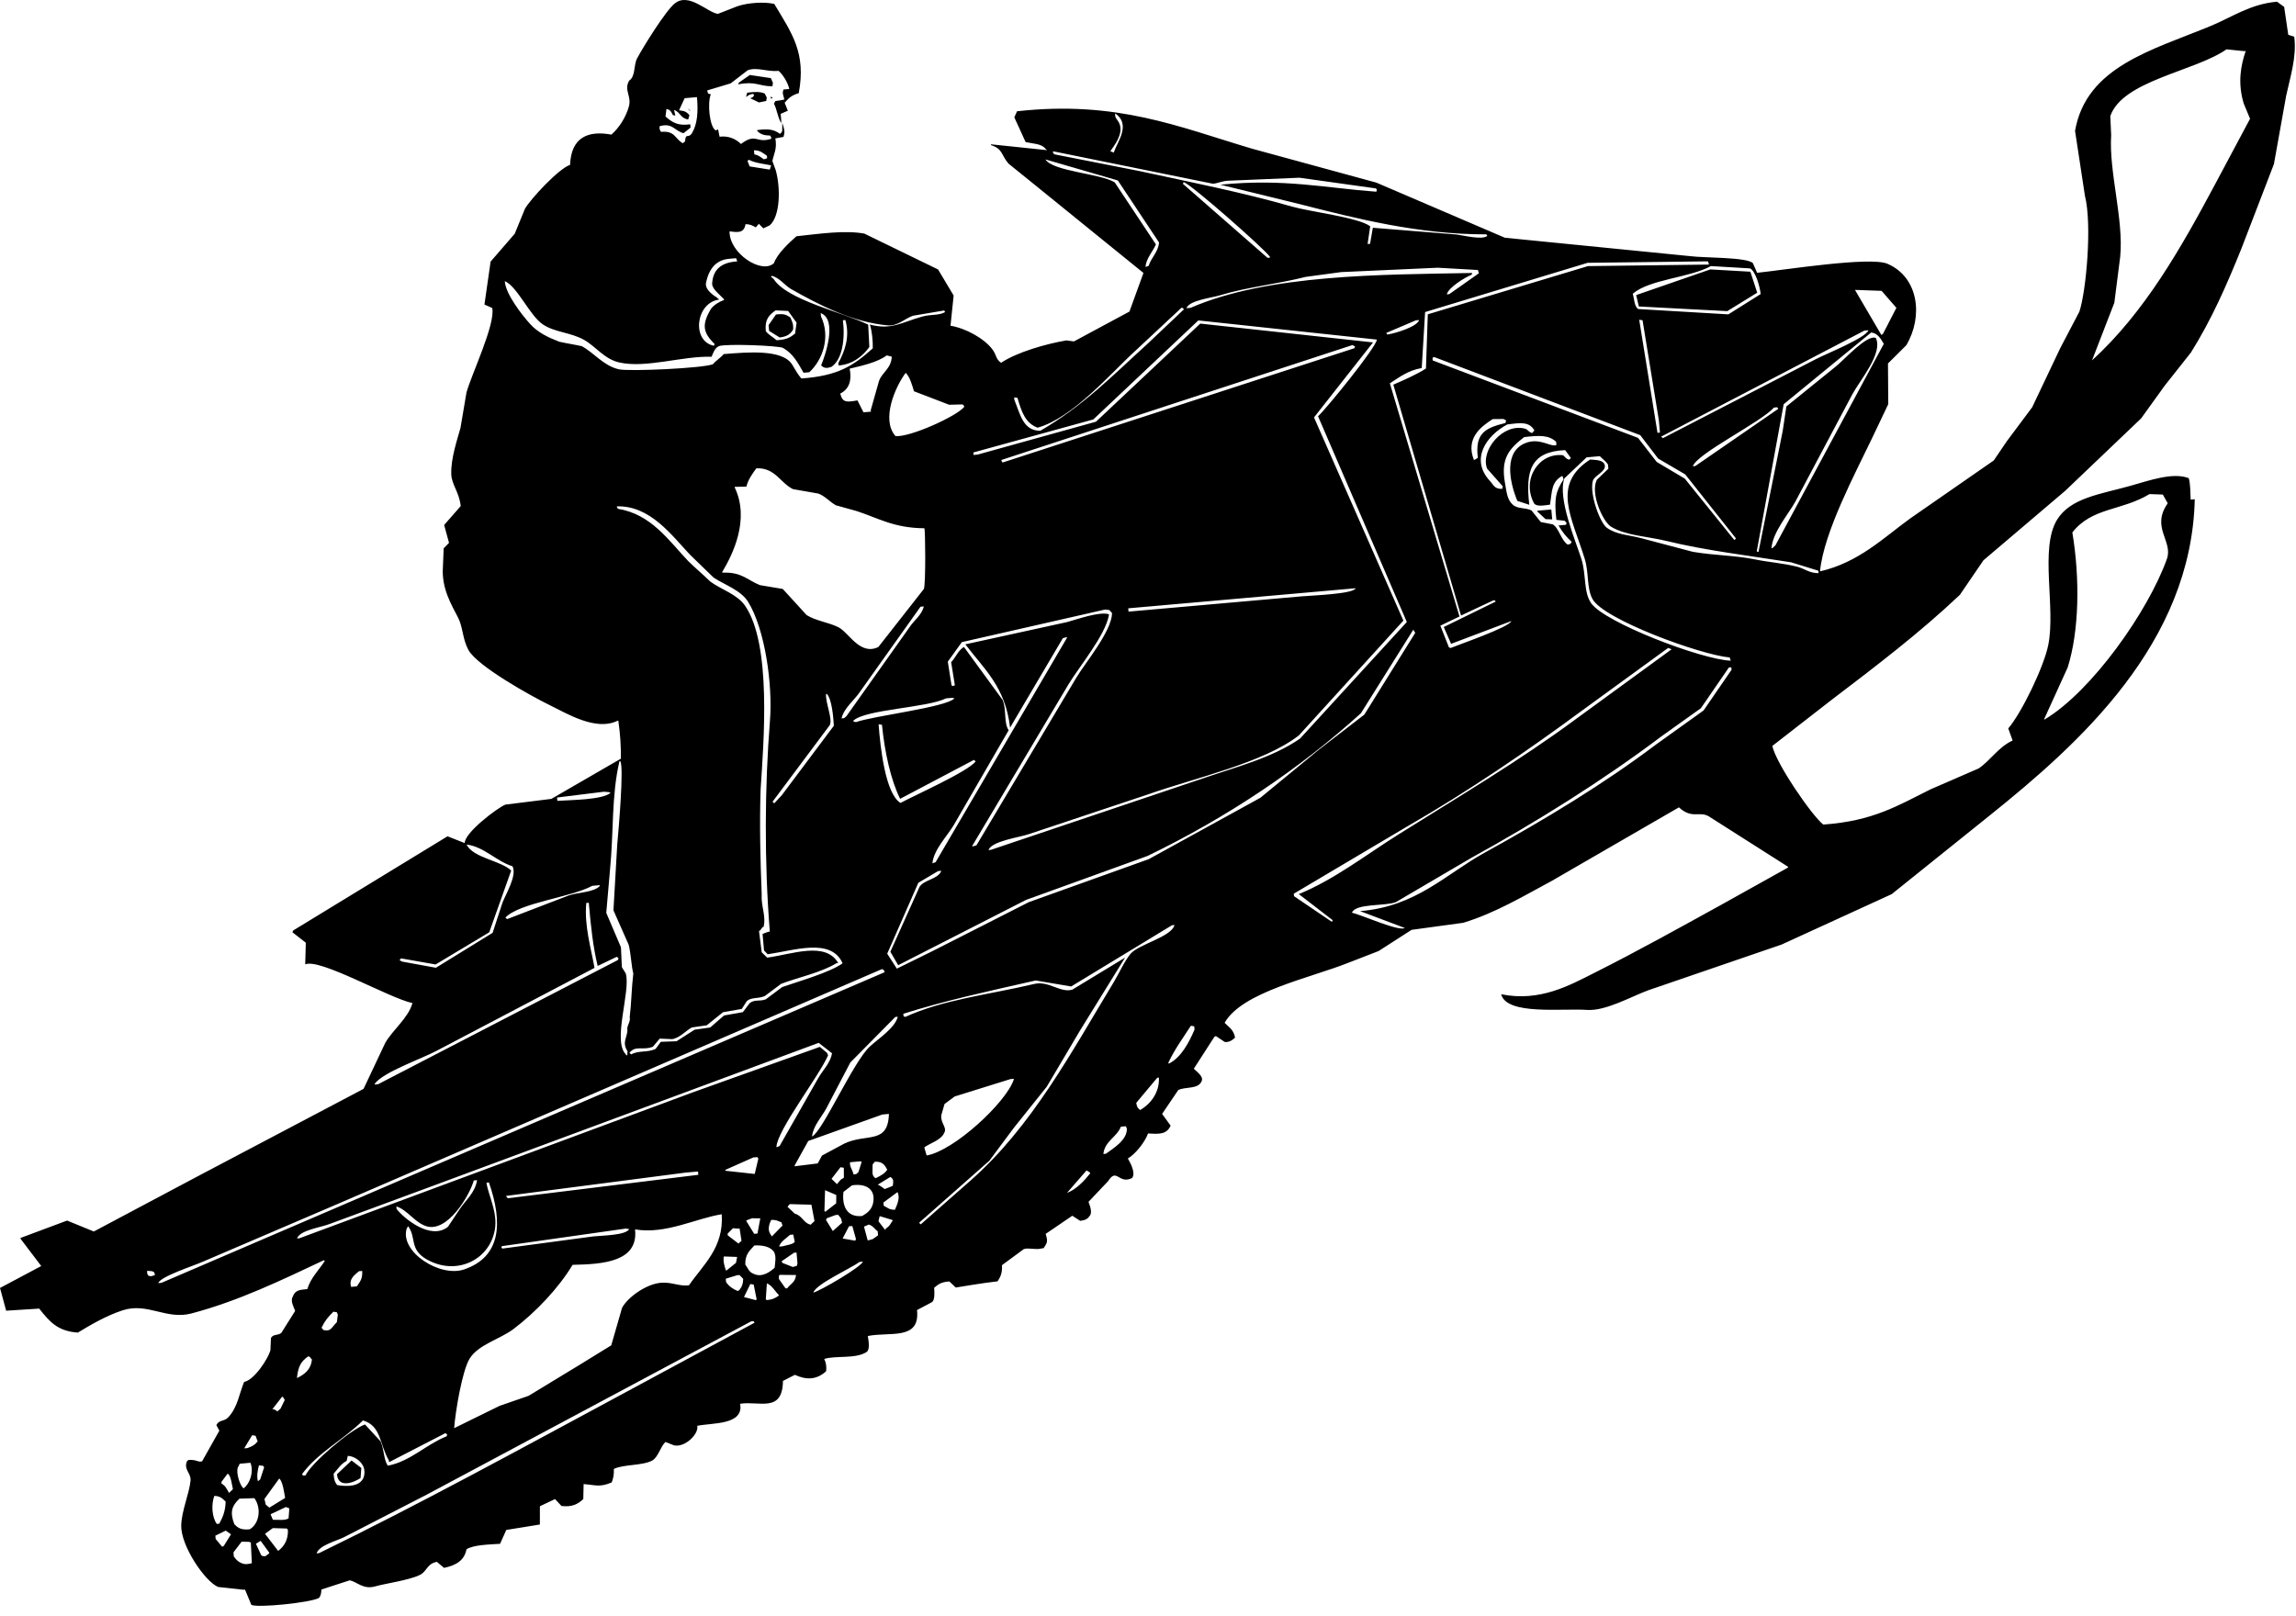 <?xml version="1.0" encoding="UTF-8" standalone="no"?>
<!DOCTYPE svg PUBLIC "-//W3C//DTD SVG 1.1//EN" "http://www.w3.org/Graphics/SVG/1.1/DTD/svg11.dtd">
<svg width="100%" height="100%" viewBox="0 0 223 157" version="1.1" xmlns="http://www.w3.org/2000/svg" xmlns:xlink="http://www.w3.org/1999/xlink" xml:space="preserve" xmlns:serif="http://www.serif.com/" style="fill-rule:evenodd;clip-rule:evenodd;stroke-linejoin:round;stroke-miterlimit:1.414;">
    <g transform="matrix(1,0,0,1,-206.212,-0.005)">
        <path d="M281.52,13.45C281.7,14.512 281.362,14.946 281.231,15.655C281.336,15.943 281.442,16.229 281.548,16.515C282.051,18.27 281.985,21.025 280.973,21.894C280.767,21.993 280.561,22.09 280.355,22.19C280.207,22.042 280.06,21.893 279.912,21.745C279.815,21.861 279.719,21.977 279.621,22.093C279.283,21.92 279.125,21.798 278.624,21.778C278.472,22.651 277.921,22.594 277.072,22.48C277.023,24.599 280.192,26.686 281.378,25.572C281.727,24.625 282.833,23.607 283.567,22.957C285.82,22.716 288.248,22.351 290.158,22.698C292.546,23.86 294.933,25.021 297.321,26.182C297.825,27.027 298.329,27.871 298.835,28.714C298.733,29.692 298.631,30.669 298.53,31.648C300.011,31.896 301.802,32.88 302.604,33.952C303.001,34.482 302.917,34.894 303.444,35.249C304.969,34.227 307.765,33.42 309.785,33.074C310.029,33.108 310.276,33.141 310.52,33.173C312.316,32.207 314.113,31.239 315.909,30.274C316.364,29.023 316.817,27.773 317.271,26.521C313.711,23.635 310.148,20.746 306.587,17.858C305.777,17.203 304.968,16.548 304.155,15.893C303.425,15.028 303.625,14.476 302.465,14.104C302.463,14.077 302.459,14.051 302.458,14.024C304.276,14.213 306.093,14.402 307.912,14.593C307.853,14.543 307.795,14.494 307.739,14.446C307.395,13.956 306.442,13.952 305.826,13.808C305.459,13.007 305.093,12.204 304.727,11.403C304.816,11.207 304.907,11.011 304.995,10.814C314.729,9.74 320.704,12.34 327.819,14.45C331.841,15.548 335.864,16.647 339.885,17.744C344.047,19.529 348.213,21.314 352.373,23.1C358.398,23.699 364.417,24.297 370.438,24.896C371.593,25.058 375.941,24.98 376.466,25.574C376.599,25.885 376.736,26.196 376.871,26.507C379.473,26.244 387.84,24.899 389.535,25.632C392.566,26.941 393.022,30.745 391.364,33.544C390.769,34.134 390.176,34.725 389.582,35.315C389.592,36.632 389.601,37.952 389.61,39.27C389.089,40.364 388.567,41.46 388.046,42.555C386.465,45.88 383.346,51.684 382.98,55.515C386.738,54.643 389.108,52.285 391.723,50.384C394.431,48.503 397.142,46.623 399.854,44.741C400.282,44.113 400.709,43.482 401.139,42.851C401.954,41.757 402.775,40.663 403.59,39.567C404.496,37.658 405.403,35.747 406.308,33.838C406.931,32.653 407.552,31.467 408.172,30.282C408.825,28.343 409.425,21.828 408.71,19.014C408.39,16.915 408.072,14.819 407.752,12.72C408.844,6.465 415.263,4.872 420.962,2.513C422.981,1.679 424.777,0.392 427.372,0.171C427.601,0.338 427.831,0.507 428.061,0.675C428.193,1.578 428.328,2.481 428.46,3.384C428.655,3.448 428.847,3.51 429.042,3.575C429.297,5.542 428.637,7.528 428.258,9.297C427.862,11.51 427.465,13.725 427.069,15.94C426.019,18.669 424.97,21.4 423.92,24.129C422.433,27.815 421.004,31.055 419.008,34.25C418.162,35.321 417.317,36.392 416.468,37.461C415.703,38.524 414.938,39.588 414.169,40.653C411.715,42.994 409.26,45.337 406.805,47.679C404.155,49.931 401.504,52.184 398.856,54.436C398.092,55.553 397.332,56.67 396.57,57.787C392.687,61.466 388.392,64.738 384.084,68.012C382.173,69.499 380.259,70.987 378.348,72.473C378.71,74.17 382.184,79.239 383.298,80.11C388.137,79.774 390.553,78.259 393.721,76.686C395.275,76.011 396.829,75.335 398.382,74.661C399.539,73.893 400.278,72.595 401.689,71.945C401.548,71.554 401.408,71.164 401.265,70.772C402.573,69.243 404.718,64.799 405.148,62.68C405.895,59.004 404.294,53.279 406.007,50.495C407.317,48.367 410.194,48.024 413.136,47.2C414.95,46.692 417.255,45.854 418.797,46.459C418.97,47.13 418.934,47.688 418.981,48.542C419.115,48.529 419.248,48.519 419.38,48.505C419.052,62.474 408.252,72.18 399.433,79.25C396.271,81.788 393.106,84.33 389.944,86.869C386.379,88.501 382.813,90.136 379.247,91.768C374.916,93.254 370.586,94.739 366.253,96.225C364.638,96.825 362.138,98.241 360.37,98.117C357.896,97.946 352.551,98.658 352.011,96.595C355.784,97.352 358.638,95.739 361.099,94.5C365.411,92.332 369.303,90.15 373.343,87.929C375.521,86.715 377.7,85.5 379.878,84.285C379.874,84.258 379.872,84.231 379.87,84.205C377.306,82.574 374.744,80.944 372.18,79.312C371.224,78.767 370.56,79.61 369.279,78.438C365.162,80.819 361.045,83.202 356.927,85.583C354.198,87.043 351.48,88.692 348.332,89.652C346.659,89.88 344.984,90.11 343.311,90.338C342.242,91.025 341.172,91.712 340.107,92.398C339.117,92.782 338.13,93.166 337.143,93.548C333.473,95.014 326.836,96.375 325.155,99.37C325.581,99.824 326.017,100.004 326.171,100.814C326.097,100.874 326.021,100.935 325.945,100.994C325.741,101.169 325.398,101.283 325.159,101.225C324.873,101.035 324.586,100.845 324.301,100.655C324.25,100.687 324.199,100.718 324.147,100.749C323.487,101.776 322.824,102.803 322.161,103.83C322.496,104.162 323.147,104.61 322.914,105.055C322.583,105.845 321.303,105.563 320.651,105.901C320.129,106.674 319.604,107.447 319.082,108.22C319.358,108.598 319.631,108.979 319.908,109.358C319.532,110.23 318.773,110.183 317.717,110.117C317.432,110.931 316.498,112.12 315.755,112.551C315.976,112.933 316.557,113.957 316.164,114.452C314.852,115.087 314.687,113.412 313.851,114.736C313.212,115.412 312.573,116.087 311.933,116.763C312.071,117.146 312.329,117.786 312.054,118.124C311.84,118.428 311.638,118.538 311.129,118.609C310.873,118.444 310.617,118.277 310.359,118.113C309.499,118.7 308.635,119.287 307.774,119.874C308,120.642 307.933,120.714 307.574,121.264C307.52,121.269 307.466,121.274 307.413,121.28C306.874,121.462 306.084,121.188 305.645,121.356C304.939,121.875 304.232,122.394 303.526,122.916C303.577,123.641 303.389,124.061 303.099,124.486C302.068,124.58 299.037,125.087 299.037,125.087C298.832,124.89 298.628,124.692 298.421,124.496C297.623,124.548 297.35,124.768 296.943,125.109C296.971,125.566 297.022,126.264 296.743,126.5C296.254,126.758 295.767,127.018 295.278,127.275C295.599,130.259 292.631,129.359 290.501,129.796C290.584,130.37 290.716,131.078 290.396,131.339C289.332,132.052 287.374,131.666 286.262,132.027C286.442,132.357 286.503,132.782 286.449,133.221C285.52,134.063 284.526,134.079 283.415,133.568C283.028,133.766 282.642,133.96 282.257,134.158C282.221,137.304 279.939,136.077 278.097,136.379C278.483,138.475 275.36,138.214 273.932,138.523C274.112,139.285 272.762,140.651 271.679,140.418C271.4,140.308 271.122,140.2 270.844,140.089C270.343,140.565 270.137,141.582 269.551,141.899C268.606,142.407 266.768,142.25 265.832,142.711C265.86,143.255 265.769,143.645 265.624,144.022C264.42,144.523 264.075,144.265 262.897,144.182C262.887,144.666 262.875,145.151 262.864,145.639C262.351,146.118 261.786,146.436 260.745,146.309C260.538,146.085 260.33,145.862 260.121,145.637C259.632,145.869 259.142,146.101 258.65,146.333C258.65,146.924 258.648,147.517 258.647,148.109C257.56,148.284 256.475,148.461 255.385,148.637C255.183,149.086 254.981,149.536 254.78,149.984C253.692,150.053 252.208,150.083 251.52,150.514C251.317,151.593 250.518,152.076 249.34,152.321C249.109,152.126 248.877,151.933 248.644,151.737C247.664,151.914 247.697,152.665 246.983,153.012C245.935,153.524 243.66,153.834 242.644,154.122C241.479,154.452 240.883,153.659 240.172,153.533C239.258,153.828 238.343,154.126 237.429,154.423C237.416,154.767 237.37,155.054 237.179,155.251C236.33,155.708 231.16,156.23 230.623,155.911C230.418,155.418 230.214,154.925 230.009,154.432C229.955,154.436 229.902,154.442 229.849,154.446C229.034,154.355 228.22,154.267 227.406,154.178C226.148,153.675 223.77,150.21 223.813,148.197C223.842,146.802 224.605,145.079 224.719,143.84C224.786,143.102 224.001,142.757 224.388,141.931C224.44,141.898 224.492,141.868 224.542,141.836C225.324,141.787 225.476,142.099 225.843,141.965C226.401,140.972 226.959,139.981 227.516,138.991C227.419,138.811 227.324,138.632 227.226,138.451C227.523,137.891 227.961,138.136 228.371,137.705C229.297,136.727 229.431,135.439 229.921,134.257C230.926,134.061 232.23,132.022 232.474,131.204C232.493,130.799 232.511,130.395 232.528,129.989C232.757,129.585 233.144,129.784 233.534,129.497C233.981,128.785 234.43,128.073 234.878,127.36C234.725,126.9 234.376,126.386 234.671,125.926C234.923,125.243 235.519,125.32 236.06,125.238C236.388,124.146 237.188,123.389 237.756,122.506C237.727,122.483 237.696,122.457 237.668,122.433C233.61,124.345 229.366,126.402 224.818,127.602C222.349,128.256 220.544,126.5 218.098,127.308C216.524,127.829 215.048,128.689 213.773,129.465C211.787,129.32 211.032,128.405 210.018,127.134C208.949,127.202 207.879,127.269 206.81,127.337C206.611,126.6 206.412,125.865 206.212,125.129C207.548,124.42 208.883,123.71 210.217,122.999C209.548,122.117 208.879,121.234 208.21,120.351C208.208,120.326 208.205,120.298 208.202,120.271C209.712,119.708 211.223,119.146 212.729,118.581C213.596,118.935 214.46,119.288 215.324,119.643C218.662,117.868 222.001,116.094 225.34,114.319C230.734,111.475 236.129,108.63 241.523,105.787C242.225,104.299 242.928,102.81 243.628,101.322C244.353,100.052 245.86,98.92 246.272,97.455C243.947,96.941 237.277,93.072 235.857,93.692C235.877,92.991 235.894,92.29 235.913,91.589C235.481,91.25 235.047,90.912 234.614,90.572C234.636,90.517 234.659,90.461 234.679,90.405C239.679,87.354 244.68,84.302 249.678,81.25C250.236,81.469 250.793,81.69 251.351,81.911C251.308,80.925 254.479,78.51 255.295,78.172C256.783,77.986 258.274,77.8 259.762,77.616C262.013,76.313 264.263,75.012 266.514,73.71C266.531,72.457 266.453,71.345 266.268,70.018C266.242,70.02 266.217,70.022 266.189,70.025C264.083,71.066 261.251,69.31 259.604,68.508C257.803,67.631 252.577,64.726 251.709,63.15C251.136,62.105 251.178,60.927 250.706,60.01C250.097,58.819 249.088,57.197 249.228,55.135C249.253,54.513 249.28,53.893 249.305,53.271C249.479,53.095 249.65,52.918 249.824,52.741C249.665,52.162 249.506,51.584 249.349,51.007C249.885,50.394 250.422,49.781 250.959,49.169C250.827,47.852 250.083,47.081 250.043,46.102C249.981,44.579 250.616,42.74 250.935,41.582C251.128,40.435 251.324,39.287 251.518,38.14C251.996,36.39 254.354,31.483 254.02,29.926C253.767,29.815 253.515,29.702 253.264,29.591C253.462,28.201 253.663,26.81 253.862,25.421C254.643,24.519 255.424,23.613 256.205,22.712C256.536,21.903 256.868,21.093 257.2,20.282C257.735,19.345 260.483,16.375 261.581,16.021C261.683,13.332 263.341,12.664 265.596,13.083C266.369,12.394 267.003,11.387 267.292,10.351C267.576,9.334 266.788,8.779 267.313,7.846C267.959,7.419 267.74,6.333 268.088,5.679C268.695,4.542 270.845,1.078 271.732,0.353C273.107,-0.775 274.862,1.185 275.934,1.354C276.558,1.11 277.181,0.866 277.805,0.623C278.848,0.256 280.448,0.166 281.413,0.385C283.149,3.281 284.516,5.145 283.792,9.055C283.059,9.275 282.829,9.531 282.422,9.984C282.526,10.243 282.63,10.503 282.732,10.762C282.501,10.864 282.266,10.966 282.034,11.067C282.059,11.361 282.086,11.654 282.111,11.949C281.811,11.662 281.654,10.55 281.381,10.075C281.428,9.991 281.474,9.907 281.52,9.822C281.999,9.736 282.015,9.775 282.394,9.663C282.274,9.178 282.174,9.1 282.31,8.701C282.495,8.686 282.683,8.669 282.869,8.653C282.756,8.049 282.225,7.212 281.826,6.887C280.779,7.014 279.756,6.491 278.837,6.828C278.285,7.254 277.729,7.68 277.175,8.106C276.416,8.335 275.656,8.563 274.897,8.791C275.017,9.183 274.894,9.062 275.253,9.165C274.901,9.991 275.122,12.334 275.724,12.675C275.803,12.64 275.88,12.606 275.957,12.573C276.004,12.812 276.053,13.05 276.102,13.287C276.928,13.175 277.664,13.483 278.18,13.992C279.677,12.87 279.626,13.971 281.12,13.49C281.116,13.437 281.111,13.384 281.107,13.33C281.075,13.278 281.044,13.227 281.013,13.176C280.426,13.165 280.074,13.055 279.76,12.722C279.76,12.694 279.758,12.668 279.755,12.642C280.847,12.499 281.394,12.579 281.964,13.011C282.107,12.888 282.088,12.923 282.183,12.75C282.186,12.48 282.189,12.21 282.193,11.941C282.39,12.601 282.475,12.711 282.313,13.303C282.047,13.348 281.783,13.399 281.52,13.45ZM279.039,7.29C279.72,7.392 280.402,7.493 281.082,7.594C281.15,7.75 281.219,7.906 281.285,8.06C281.269,8.17 281.252,8.279 281.234,8.388C279.903,8.39 279.637,7.865 277.911,8.199C277.933,8.142 277.953,8.087 277.975,8.032C278.331,7.784 278.684,7.538 279.039,7.29ZM273.906,9.44C273.506,9.476 273.107,9.509 272.707,9.544C272.525,9.936 272.345,10.33 272.165,10.722C272.637,10.789 272.827,10.793 273.175,11.198C273.132,11.335 273.092,11.474 273.05,11.614C272.271,11.483 272.303,10.895 271.677,10.685C271.721,10.87 271.763,11.053 271.807,11.239C271.725,11.218 271.643,11.2 271.56,11.18C271.385,10.835 271.346,10.686 270.944,10.589C270.911,10.834 270.879,11.079 270.848,11.324C271.537,11.928 272.078,12.243 273.253,12.08C273.262,12.187 273.272,12.293 273.281,12.4C273.055,12.582 272.828,12.763 272.602,12.945C271.704,12.715 271.557,11.909 270.284,12.262C270.251,12.562 270.274,12.575 270.414,12.815C271.79,12.693 271.722,13.455 272.527,13.919C272.603,13.858 272.677,13.799 272.753,13.739C272.793,12.864 273.077,13.493 273.411,12.953C273.952,12.074 274.032,10.857 273.906,9.44ZM278.788,9.009C279.487,8.917 280.08,8.895 280.491,9.098C280.556,9.229 280.62,9.357 280.685,9.485C280.668,9.594 280.652,9.704 280.634,9.813C280.397,9.861 280.158,9.91 279.922,9.958C279.64,9.821 279.36,9.684 279.078,9.548C279.363,9.437 279.307,9.462 279.458,9.273C279.425,9.222 279.395,9.17 279.363,9.12C278.912,9.196 278.951,9.263 278.664,9.423C278.706,9.284 278.745,9.146 278.788,9.009ZM281.078,9.371C281.138,9.421 281.195,9.468 281.252,9.517C281.203,9.55 281.15,9.58 281.098,9.612C281.093,9.531 281.085,9.451 281.078,9.371ZM273.038,10.565C273.125,10.637 273.212,10.711 273.3,10.784C273.072,10.675 273.187,10.767 273.038,10.565ZM273.429,11.338C273.46,11.389 273.492,11.441 273.524,11.491C273.492,11.44 273.46,11.389 273.429,11.338ZM281.07,12.036C281.125,12.031 281.178,12.027 281.23,12.022C281.178,12.027 281.125,12.031 281.07,12.036ZM314.533,11.019C314.449,11.488 314.751,11.561 314.943,12.031C315.354,13.028 314.399,14.192 314.051,14.695C314.162,14.738 314.272,14.783 314.384,14.827C314.771,13.711 316.068,12.114 314.533,11.019ZM279.443,14.602C279.454,14.735 279.465,14.869 279.478,15.001C279.936,15.094 280.077,15.274 280.408,15.484C280.513,15.448 280.616,15.412 280.721,15.377C280.715,15.295 280.708,15.216 280.701,15.136C280.275,14.863 280.114,14.626 279.443,14.602ZM278.96,15.532C278.908,15.563 278.857,15.595 278.809,15.626C278.876,15.808 278.946,15.991 279.018,16.172C279.672,16.276 280.326,16.38 280.98,16.483C281.021,16.344 281.064,16.207 281.107,16.068C280.525,15.938 279.567,15.859 278.96,15.532ZM308.486,14.701C308.551,14.985 308.376,14.82 308.675,15.007C311.409,15.545 314.147,16.086 316.882,16.624C321.907,17.713 326.928,18.702 331.706,20.078C333.378,20.56 338.228,21.144 339.294,21.992C339.211,22.564 339.127,23.137 339.04,23.709C339.123,23.702 339.201,23.694 339.282,23.688C339.37,23.17 339.46,22.651 339.549,22.131C342.255,22.349 344.964,22.569 347.67,22.786C348.409,22.879 350.128,23.335 350.668,22.924C350.636,22.874 350.604,22.823 350.572,22.771C344.048,22.795 337.894,21.227 332.49,19.847C329.909,19.214 327.325,18.581 324.742,17.948C330.881,17.327 334.975,18.267 339.883,18.63C339.905,18.573 339.928,18.518 339.95,18.462C339.918,18.411 339.886,18.361 339.854,18.31C337.379,17.963 334.9,17.617 332.424,17.27C330.094,17.368 327.763,17.467 325.434,17.564C324.905,17.599 324.324,17.859 324.006,17.852C318.834,16.801 313.659,15.751 308.486,14.701ZM422.459,4.799C419.409,6.939 412.355,7.827 411.177,11.286C411.203,11.904 411.232,12.518 411.26,13.135C411.028,16.694 412.487,21.324 412.14,24.925C411.949,26.422 411.757,27.918 411.568,29.415C410.845,31.282 410.124,33.149 409.401,35.017C414.52,30.344 418.048,24.097 421.359,17.896C422.488,15.778 423.619,13.658 424.75,11.541C424.544,11.049 424.338,10.555 424.134,10.062C423.531,8.057 423.845,6.362 424.328,4.959C424.276,4.964 424.224,4.968 424.169,4.972C423.598,4.915 423.029,4.857 422.459,4.799ZM307.75,15.493C308.472,16.663 313.142,16.866 314.48,17.724C315.813,19.732 317.147,21.742 318.48,23.749C318.162,24.475 317.557,25.069 317.463,25.938C317.567,25.901 317.672,25.865 317.776,25.83C318.032,25.003 318.7,24.513 318.785,23.562C317.452,21.553 316.119,19.545 314.785,17.537C312.441,16.854 310.094,16.173 307.75,15.493ZM321.172,17.698C321.15,17.756 321.128,17.81 321.104,17.866C323.844,20.261 326.583,22.657 329.323,25.053C329.402,25.045 329.48,25.037 329.561,25.031C329.559,25.005 329.557,24.978 329.555,24.952C328.982,24.142 321.844,17.853 321.172,17.698ZM276.988,25.152C275.87,25.263 275.083,25.974 274.777,27.527C274.701,28.079 275.314,28.588 275.87,28.925C275.849,28.981 276.068,29.053 276.045,29.109C273.757,29.434 273.372,33.175 275.554,33.593C275.576,33.538 275.598,33.482 275.62,33.426C274.474,32.299 274.354,31.545 275.27,30.003C275.532,29.649 276.039,29.326 276.533,29.148C276.53,29.122 276.529,29.095 276.526,29.067C276.052,28.57 275.393,28.079 275.378,27.587C275.442,26.217 276.238,25.49 277.815,25.401C277.78,25.297 277.745,25.193 277.707,25.088C277.467,25.109 277.228,25.131 276.988,25.152ZM255.242,27.314C255.305,28.564 256.922,30.622 257.7,31.48C258.451,32.312 259.449,32.786 260.53,33.203C261.216,33.358 262.03,33.48 262.716,33.634C263.912,34.276 264.815,35.538 266.316,35.881C267.305,36.108 274.481,35.782 275.456,35.388C275.697,35.072 276.261,34.72 276.502,34.404C278.78,34.223 282.205,33.904 283.149,35.42C283.548,36.06 283.636,36.284 284.041,36.774C287.584,36.52 289.069,35.563 290.981,33.847C290.996,33.079 290.909,32.188 290.696,31.531C292.789,32.101 293.801,31.308 295.791,30.759C296.631,30.527 297.438,30.663 298.009,30.321C297.977,30.27 297.946,30.219 297.915,30.168C296.909,30.337 295.903,30.506 294.896,30.676C294.157,30.911 293.409,31.693 292.478,31.616C289.046,31.335 285.675,29.58 283.053,28.089C282.415,27.726 281.939,26.985 281.166,26.803C281.143,26.831 281.117,26.861 281.092,26.889C281.179,26.962 281.266,27.035 281.353,27.108C282.638,29.155 288.175,30.384 290.536,31.545C290.572,32.267 290.61,32.992 290.647,33.714C290.07,34.531 289.073,35.406 287.66,35.512C287.653,35.431 287.647,35.352 287.639,35.271C288.202,34.225 288.803,32.786 288.319,31.095C288.239,31.102 288.158,31.109 288.079,31.116C288.307,32.945 288.03,34.943 286.947,35.656C286.488,35.795 286.255,35.791 285.965,35.501C286.323,34.634 287.601,31.056 285.921,30.419C285.931,30.525 285.94,30.631 285.95,30.739C286.898,32.748 286.119,34.968 284.816,36.167C284.629,36.183 284.442,36.201 284.255,36.216C283.68,35.196 283.225,34.354 282.268,33.808C281.863,33.577 276.665,33.378 276.043,33.631C275.65,33.79 275.474,34.287 275.328,34.663C272.48,34.575 268.93,35.813 266.342,35.213C264.89,34.878 264.07,33.652 262.923,33.013C261.614,32.283 260.091,32.303 258.92,31.509C257.655,30.653 256.473,27.859 255.242,27.314ZM281.543,30.158C280.88,30.633 280.478,31.046 280.591,32.179C280.904,32.574 281.278,32.736 281.637,33.056C282.606,33.005 282.944,32.801 283.435,32.414C283.485,32.058 283.534,31.703 283.582,31.351C283.307,30.971 283.033,30.592 282.757,30.213C282.353,30.194 281.946,30.175 281.543,30.158ZM281.578,30.559C282.363,30.461 282.549,30.577 282.974,30.84C283.155,31.255 283.291,31.492 283.24,32.028C282.974,32.467 282.645,32.708 281.936,32.789C281.595,32.577 281.253,32.365 280.913,32.151C280.896,31.965 280.88,31.778 280.861,31.591C281.103,31.246 281.339,30.903 281.578,30.559ZM336.461,26.44C335.317,26.594 334.175,26.75 333.032,26.904C330.192,27.617 327.276,27.905 324.723,28.688C323.835,28.958 321.726,29.178 321.445,29.946C321.579,29.934 321.712,29.922 321.846,29.91C329.393,26.637 340.371,26.691 349.209,26.525C349.188,26.581 349.166,26.637 349.144,26.692C348.476,26.97 346.915,27.912 346.732,28.601C346.811,28.594 346.893,28.587 346.972,28.58C347.932,27.902 348.897,27.226 349.857,26.549C349.823,26.444 349.786,26.34 349.749,26.235C348.452,26.161 347.154,26.088 345.86,26.014C342.724,26.155 339.592,26.298 336.461,26.44ZM360.415,25.536C355.152,27.132 349.89,28.725 344.626,30.321C344.518,32.133 344.408,33.946 344.298,35.758C342.937,35.999 342.135,36.654 341.203,37.244C343.458,44.793 345.71,52.346 347.965,59.896C347.344,60.193 346.725,60.49 346.107,60.787C346.384,61.489 346.66,62.192 346.939,62.893C346.994,62.914 347.05,62.936 347.104,62.958C348.037,62.575 352.806,60.936 353.005,60.339C351.05,61.076 349.1,61.815 347.149,62.552C346.913,62.008 346.676,61.463 346.44,60.918C348.116,60.099 349.793,59.276 351.465,58.456C351.463,58.43 351.461,58.403 351.457,58.377C351.403,58.355 351.349,58.333 351.29,58.311C350.232,58.809 349.175,59.306 348.116,59.802C345.924,52.327 343.731,44.85 341.539,37.375C342.409,36.998 343.823,36.386 344.709,35.804C344.769,34.05 344.827,32.296 344.887,30.541C350.074,28.979 355.258,27.419 360.444,25.857C364.363,25.807 368.285,25.756 372.205,25.707C372.17,25.603 372.134,25.498 372.097,25.394C368.201,25.439 364.31,25.488 360.415,25.536ZM320.959,29.908C319.494,31.275 318.028,32.641 316.562,34.011C314.175,36.175 310.449,40.592 306.987,41.555C305.807,41.102 305.436,40.051 305.037,38.66C304.928,38.642 304.82,38.625 304.711,38.609C304.718,38.688 304.724,38.768 304.732,38.849C305.293,40.208 305.567,41.866 307.255,41.854C311.454,39.42 314.3,36.459 317.641,33.429C318.832,32.302 320.023,31.174 321.213,30.046C321.156,29.997 321.099,29.949 321.039,29.9C321.013,29.902 320.985,29.905 320.959,29.908ZM372.381,25.853C370.336,26.991 366.446,27.125 364.793,28.54C364.943,29.03 364.939,29.798 365.328,30.027C368.246,30.198 371.165,30.373 374.082,30.544C375.128,29.888 376.171,29.23 377.218,28.573C377.141,27.817 376.712,26.354 376.191,26.08C374.92,26.004 373.648,25.928 372.381,25.853ZM372.326,26.179C373.624,26.253 374.922,26.326 376.218,26.401C376.44,27.08 376.661,27.761 376.882,28.441C375.912,29.038 374.944,29.634 373.975,30.231C371.111,30.081 368.248,29.929 365.386,29.779C365.3,29.41 365.214,29.041 365.127,28.672C367.526,27.841 369.927,27.011 372.326,26.179ZM322.6,31.134C319.2,34.341 315.8,37.548 312.4,40.754C308.515,41.824 304.63,42.893 300.748,43.962C300.755,44.042 300.762,44.123 300.767,44.202C300.901,44.191 301.034,44.18 301.168,44.167C304.999,43.103 308.831,42.039 312.66,40.973C316.038,37.796 319.414,34.619 322.788,31.441C328.38,32.05 333.974,32.66 339.566,33.27C337.655,35.699 335.746,38.129 333.836,40.557C336.731,47.136 339.625,53.717 342.515,60.296C339.133,64.013 335.751,67.729 332.369,71.444C328.961,74.112 322.268,75.572 317.713,77.18C313.875,78.459 310.035,79.741 306.198,81.022C305.234,81.361 302.52,81.707 302.221,82.585C302.302,82.576 302.382,82.57 302.462,82.563C309.17,80.302 315.881,78.042 322.589,75.78C326.178,74.532 329.697,73.681 332.476,71.759C335.935,67.983 339.391,64.206 342.85,60.43C339.975,53.766 337.103,47.104 334.228,40.443C335.023,39.729 339.857,33.782 339.943,32.996C334.162,32.374 328.379,31.753 322.6,31.134ZM292.332,34.533C291.464,35.188 289.985,35.525 288.737,35.82C288.961,36.984 288.687,37.8 287.821,38.242C288.051,39.162 288.475,39.075 289.492,38.902C289.687,39.289 289.885,39.673 290.078,40.06C290.319,40.04 290.559,40.018 290.799,39.997C290.795,39.944 290.79,39.891 290.786,39.838C291.051,38.9 291.319,37.961 291.584,37.023C291.894,36.141 292.762,35.844 292.827,34.652C292.663,34.612 292.497,34.573 292.332,34.533ZM343.729,31.125C342.771,31.533 341.81,31.94 340.852,32.349C340.883,32.399 340.915,32.451 340.948,32.501C340.973,32.5 341.002,32.497 341.028,32.494C341.798,32.366 343.849,31.741 344.048,31.098C343.943,31.107 343.836,31.117 343.729,31.125ZM294.176,36.228C293.206,37.514 291.748,40.743 293.187,42.37C294.59,42.507 299.172,40.425 299.871,39.521C299.748,39.287 299.864,39.424 299.69,39.294C299.259,39.305 298.832,39.315 298.4,39.326C297.26,38.889 296.119,38.451 294.979,38.014C294.811,37.42 294.57,36.586 294.176,36.228ZM386.375,28.167C387.23,29.625 388.084,31.084 388.939,32.542C388.989,32.511 389.04,32.48 389.092,32.448C389.528,31.602 389.964,30.757 390.4,29.91C389.92,29.36 389.441,28.81 388.963,28.261C388.101,28.231 387.237,28.199 386.375,28.167ZM337.569,33.526C326.203,37.246 314.836,40.969 303.473,44.691C303.474,44.718 303.476,44.744 303.48,44.77C303.512,44.823 303.542,44.874 303.573,44.924C303.6,44.923 303.627,44.92 303.654,44.918C315.021,41.224 326.392,37.527 337.759,33.833C337.78,33.778 337.801,33.722 337.825,33.666C337.74,33.62 337.654,33.574 337.569,33.526ZM365.42,31.067C366.013,34.728 366.604,38.389 367.196,42.051C367.274,42.045 367.355,42.036 367.434,42.03C367.398,41.63 367.365,41.229 367.329,40.829C366.802,37.593 366.275,34.356 365.746,31.119C365.638,31.103 365.528,31.085 365.42,31.067ZM345.494,34.685C345.444,34.716 345.391,34.748 345.343,34.778C345.349,34.859 345.356,34.938 345.364,35.02C352.011,37.528 358.659,40.035 365.304,42.542C365.909,43.323 366.518,44.104 367.123,44.884C368.029,45.423 368.938,45.962 369.847,46.501C371.447,48.485 373.048,50.471 374.647,52.454C374.698,52.423 374.75,52.392 374.8,52.362C374.796,52.335 374.795,52.308 374.793,52.281C373.159,50.218 371.525,48.155 369.892,46.093C369.012,45.58 368.132,45.063 367.256,44.55C366.677,43.793 366.099,43.037 365.524,42.281C358.848,39.748 352.17,37.215 345.494,34.685ZM387.288,32.124C380.71,35.557 374.129,38.992 367.551,42.424C367.609,42.473 367.667,42.522 367.725,42.57C372.687,40.006 377.65,37.442 382.611,34.878C383.564,34.382 387.415,32.841 387.688,32.089C387.555,32.1 387.422,32.112 387.288,32.124ZM387.95,32.308C385.118,34.63 382.284,36.952 379.452,39.275C378.581,44.032 377.711,48.794 376.839,53.552C376.869,53.575 376.9,53.6 376.927,53.625C376.953,53.622 376.982,53.62 377.008,53.618C377.792,49.701 378.574,45.783 379.359,41.867C379.477,41.075 379.595,40.284 379.713,39.493C381.318,38.194 382.926,36.896 384.531,35.597C385.352,34.939 387.526,32.489 388.4,32.834C389.133,34.289 386.881,36.92 386.138,38.28C384.294,41.753 382.45,45.227 380.607,48.699C379.9,49.993 378.401,51.66 378.266,53.265C378.294,53.263 378.32,53.26 378.348,53.258C378.446,53.168 378.547,53.079 378.647,52.989C382.154,46.463 385.668,39.936 389.176,33.411C388.903,32.952 388.586,32.358 387.95,32.308ZM279.671,45.5C279.268,46.063 278.909,46.534 278.7,47.281C278.323,47.288 277.949,47.294 277.571,47.3C277.574,47.327 277.577,47.353 277.58,47.379C279.054,50.484 277.381,53.868 276.365,55.561C276.367,55.586 276.37,55.614 276.372,55.64C278.278,55.552 278.817,56.383 280.027,56.851C280.763,56.973 281.501,57.097 282.238,57.22C283.01,58.067 283.785,58.914 284.558,59.761C285.463,60.326 286.71,60.468 287.646,60.941C288.66,61.455 289.742,63.731 291.524,62.859C293,60.979 294.474,59.099 295.945,57.22C296.13,56.747 296.093,51.506 295.991,51.324C293.024,51.307 291.511,50.329 289.39,49.646C288.728,49.462 288.067,49.279 287.405,49.095C286.82,48.781 286.368,48.208 285.692,47.954C284.873,47.81 284.054,47.668 283.234,47.524C281.995,46.929 281.508,45.418 279.671,45.5ZM351.191,40.72C350.028,41.466 348.549,42.585 349.36,44.676C349.388,44.674 349.415,44.671 349.442,44.671C349.544,44.608 349.645,44.543 349.747,44.481C349.46,42.102 350.426,41.591 352.433,41.096C352.452,41.013 352.472,40.93 352.492,40.849C352.407,40.803 352.323,40.756 352.238,40.709C351.889,40.711 351.538,40.717 351.191,40.72ZM352.607,41.24C350.607,42.301 348.955,44.595 350.913,46.719C351.3,47.138 351.335,47.505 352.11,47.501C352.131,47.418 352.149,47.335 352.172,47.253C351.664,46.679 351.155,46.104 350.648,45.531C349.968,43.749 352.205,41.066 354.336,41.653C354.622,41.731 354.652,41.978 355.021,42.076C355.094,41.99 355.167,41.902 355.242,41.816C354.732,40.967 353.954,41.061 352.607,41.24ZM279.929,90.444C280.018,91.136 280.106,91.829 280.195,92.52C280.37,92.693 280.547,92.866 280.725,93.039C283.135,92.714 286.386,91.426 287.624,93.56C287.571,93.564 287.517,93.569 287.465,93.574C285.944,94.499 283.829,94.925 282.077,95.583C281.547,95.981 281.018,96.376 280.488,96.773C279.764,97.068 279.245,96.852 278.755,97.249C278.59,97.506 278.425,97.763 278.259,98.02C277.652,98.126 277.041,98.234 276.433,98.342C275.905,98.765 275.378,99.189 274.851,99.613C274.373,99.681 273.894,99.751 273.417,99.819C272.856,100.094 272.272,100.825 271.501,100.956C271.096,100.939 270.691,100.921 270.286,100.904C270.069,101.165 269.847,101.426 269.629,101.688C268.683,102.093 267.939,101.514 267.345,102.293C267.402,102.342 267.46,102.391 267.518,102.439C268.275,102.026 269.066,102.286 269.891,101.906C270.058,101.676 270.226,101.446 270.394,101.216C270.904,101.197 271.413,101.18 271.921,101.161C272.506,100.786 273.092,100.412 273.677,100.037C274.183,99.966 274.686,99.895 275.191,99.824C275.64,99.434 276.09,99.044 276.54,98.655C277.149,98.548 277.758,98.44 278.367,98.332C278.584,98.044 278.8,97.756 279.016,97.468C279.53,97.053 279.956,97.332 280.595,97.085C281.125,96.69 281.654,96.293 282.184,95.896C283.827,95.327 286.768,94.488 288.03,93.604C288.029,93.578 288.025,93.55 288.023,93.523C286.875,91.104 283.347,92.34 280.773,92.71C280.656,92.587 280.536,92.462 280.418,92.34C280.371,91.806 280.324,91.272 280.277,90.736C280.459,90.667 280.641,90.596 280.823,90.527C280.876,90.523 280.929,90.517 280.982,90.513C280.432,83.753 280.488,76.358 280.993,70.039C281.275,66.498 280.509,61.142 278.881,58.486C278.179,57.34 276.615,56.84 275.526,56.119C274.763,55.379 273.998,54.64 273.234,53.899C271.504,52.079 269.377,49.091 266.125,49.199C266.126,49.226 266.129,49.252 266.132,49.279C266.163,49.33 266.194,49.381 266.225,49.433C269.449,49.961 271.118,52.462 273.054,54.513C273.733,55.181 274.515,55.831 275.193,56.498C276.256,57.282 277.812,57.736 278.578,58.852C281.17,62.637 280.389,72.023 280.087,76.705C279.975,80.041 280.057,83.491 280.191,86.842C280.115,88.078 280.643,89.007 280.376,90.042C280.163,90.063 280.143,90.425 279.929,90.444ZM378.51,39.599C377.265,41.009 371.047,44.055 370.629,45.301C370.709,45.295 370.79,45.287 370.869,45.28C373.555,43.43 376.24,41.577 378.925,39.725C378.895,39.674 378.864,39.622 378.831,39.571C378.726,39.58 378.619,39.589 378.51,39.599ZM354.246,42.468C352.768,43.62 351.96,44.543 352.382,46.912C352.555,47.885 352.592,48.527 353.132,49.026C353.618,49.473 354.323,49.287 354.957,49.591C355.259,49.967 355.561,50.345 355.865,50.721C356.248,50.795 356.629,50.868 357.012,50.942C357.618,51.269 357.834,52.507 358.477,52.914C358.831,52.811 358.713,52.901 358.856,52.637C358.328,52.146 357.988,51.742 357.586,51.055C357.824,51.033 358.065,51.013 358.305,50.991C358.331,50.934 358.35,50.879 358.37,50.823C358.311,50.748 358.25,50.673 358.19,50.597C357.919,50.568 357.646,50.537 357.376,50.507C357.136,48.392 357.342,47.715 358.077,46.57C358.04,46.466 358.004,46.362 357.967,46.257C357.943,46.258 357.916,46.262 357.888,46.264C356.894,46.862 356.96,47.703 356.761,49.029C356.189,49.109 355.482,49.245 355.219,48.922C353.944,46.603 355.688,43.929 358.032,44.234C358.282,44.439 358.261,44.565 358.636,44.665C358.683,44.607 358.732,44.549 358.781,44.492C358.596,44.238 358.413,43.986 358.229,43.733C354.916,43.874 354.352,45.697 354.746,49.044C354.359,48.919 353.972,48.791 353.583,48.664C352.771,46.7 352.261,43.81 354.455,43.016C355.804,42.528 356.83,43.468 357.38,43.242C357.37,43.135 357.361,43.028 357.352,42.921C356.608,42.255 355.732,42.296 354.246,42.468ZM360.309,44.436C359.59,45.119 358.871,45.801 358.15,46.483C357.473,48.438 359.248,52.533 359.812,54.329C360.287,55.841 360,57.515 360.753,58.605C362.04,60.466 371.437,64.08 374.313,64.19C374.276,64.085 374.24,63.98 374.205,63.876C371.388,63.63 361.945,60.182 360.878,58.19C360.304,57.118 360.548,55.643 360.132,54.3C358.851,50.175 356.891,47.092 360.652,44.648C361.064,44.699 361.92,44.637 362.07,45.168C362.25,45.817 361.056,46.192 360.916,46.724C360.577,47.996 361.612,50.807 362.287,51.285C363.232,51.954 364.324,51.953 365.6,52.285C367.279,52.727 368.959,53.173 370.636,53.615C372.848,53.986 374.726,53.948 376.753,54.367C377.992,54.622 379.409,54.717 380.765,55.062C381.492,55.245 381.922,55.686 382.839,55.687C382.832,55.606 382.824,55.525 382.817,55.446C381.934,55.175 381.048,54.904 380.166,54.631C376.151,53.992 371.826,53.482 368.045,52.553C366.274,52.117 364.119,52.048 362.681,51.17C361.885,50.684 360.64,47.909 361.31,46.608C361.681,46.253 362.054,45.897 362.426,45.54C362.414,45.406 362.402,45.273 362.39,45.139C362.148,44.768 361.874,44.622 361.593,44.321C361.162,44.36 360.736,44.398 360.309,44.436ZM356.884,49.501C356.912,49.82 356.94,50.142 356.97,50.462C356.754,50.453 356.538,50.445 356.324,50.439C356.059,50.193 355.797,49.946 355.532,49.701C355.53,49.673 355.528,49.647 355.524,49.621C355.978,49.581 356.432,49.542 356.884,49.501ZM414.984,48.004C412.246,49.657 409.412,49.277 407.489,51.733C408.251,56.287 408.14,61.367 407.034,64.852C406.268,66.534 405.503,68.217 404.736,69.899C404.763,69.896 404.79,69.895 404.816,69.891C409.393,67.143 414.857,59.383 416.67,54.314C417.298,52.554 415.093,51.27 416.754,48.898C416.595,48.615 416.436,48.333 416.278,48.051C415.846,48.035 415.414,48.019 414.984,48.004ZM295.617,58.946C293.657,61.703 291.695,64.459 289.734,67.217C289.199,68.025 288.181,68.779 287.946,69.797C288.026,69.789 288.106,69.782 288.186,69.776C288.262,69.715 288.335,69.655 288.413,69.594C290.467,66.695 292.524,63.794 294.58,60.896C295.005,60.252 295.746,59.747 295.936,58.919C295.831,58.928 295.724,58.937 295.617,58.946ZM313.545,59.22C308.908,60.277 304.268,61.331 299.631,62.387C299.177,63.02 298.721,63.653 298.267,64.284C298.386,65.053 298.51,65.823 298.631,66.593C298.687,66.615 298.744,66.637 298.798,66.659C298.849,66.628 298.901,66.597 298.952,66.565C298.833,65.822 298.714,65.079 298.592,64.336C299.043,63.874 299.253,63.202 299.834,62.854C301.088,64.573 302.343,66.292 303.596,68.012C303.986,68.95 303.684,70.22 304.179,70.948C302.405,74.01 300.632,77.073 298.86,80.136C298.235,81.207 296.911,82.519 296.77,83.874C296.875,83.837 296.978,83.801 297.083,83.766C301.335,76.5 305.589,69.236 309.838,61.973C309.836,61.946 309.833,61.919 309.83,61.891C309.701,61.93 309.569,61.968 309.438,62.009C307.73,64.903 306.023,67.8 304.317,70.694C303.859,66.722 301.782,64.994 299.972,62.601C303.268,61.88 306.567,61.158 309.864,60.436C310.93,60.141 312.978,59.399 313.91,59.676C313.913,59.704 313.914,59.73 313.917,59.757C313.568,61.732 311.04,64.752 309.994,66.481C306.881,71.707 303.765,76.934 300.653,82.16C300.654,82.186 300.657,82.214 300.658,82.241C300.789,82.201 300.922,82.163 301.052,82.124C304.282,76.701 307.515,71.274 310.745,65.848C311.619,64.39 314.177,61.351 314.223,59.569C314.133,59.469 314.043,59.37 313.955,59.27C313.817,59.251 313.683,59.235 313.545,59.22ZM315.792,59.102C315.803,59.21 315.813,59.317 315.822,59.423C321.424,58.93 327.026,58.435 332.626,57.939C333.634,57.851 337.682,57.712 337.88,57.152C330.521,57.803 323.156,58.453 315.792,59.102ZM343.48,61.179C341.782,63.885 340.084,66.592 338.389,69.298C332.456,74.681 325.448,79.392 317.675,83.156C313.742,84.58 309.807,86.003 305.873,87.427C301.733,89.541 297.59,91.657 293.449,93.772C293.197,93.336 292.944,92.9 292.689,92.466C293.632,90.364 294.575,88.263 295.521,86.163C295.971,85.446 297.314,85.44 297.641,84.603C297.533,84.611 297.429,84.622 297.32,84.631C296.682,85.01 296.043,85.39 295.404,85.768C294.397,88.064 293.392,90.36 292.383,92.655C292.695,93.138 293.006,93.623 293.318,94.107C294.453,93.549 295.585,92.991 296.718,92.435C299.858,90.839 302.996,89.243 306.135,87.647C310.017,86.255 313.899,84.863 317.782,83.471C321.396,81.483 325.014,79.494 328.627,77.507C330.534,75.941 332.438,74.372 334.342,72.805C335.803,71.68 337.262,70.556 338.722,69.431C340.37,66.784 342.019,64.136 343.666,61.487C343.605,61.384 343.542,61.282 343.48,61.179ZM286.447,67.426C286.35,68.203 287.124,69.89 286.795,70.463C284.943,72.941 283.092,75.419 281.241,77.898C281.298,77.944 281.357,77.995 281.415,78.044C281.661,77.779 281.907,77.515 282.15,77.252C283.835,75.004 285.519,72.755 287.201,70.509C287.147,69.606 287.001,67.936 286.526,67.42C286.499,67.421 286.474,67.423 286.447,67.426ZM298.097,67.85C296.252,68.769 290.248,68.919 289.095,70.017C289.097,70.045 289.1,70.072 289.101,70.098C289.184,70.118 289.266,70.137 289.349,70.156C291.111,69.537 298.037,68.727 298.906,67.861C298.85,67.838 298.794,67.816 298.739,67.795C298.523,67.813 298.311,67.832 298.097,67.85ZM368.233,62.95C365.455,64.97 362.677,66.992 359.899,69.014C354.58,72.945 348.844,76.862 342.908,80.282C339.229,82.463 335.552,84.645 331.871,86.826C331.879,86.906 331.887,86.987 331.893,87.067C333.123,87.9 334.352,88.734 335.581,89.567C335.604,89.51 335.625,89.455 335.647,89.398C334.551,88.555 333.454,87.709 332.359,86.865C335.767,85.482 338.978,82.989 342.011,81.088C347.923,77.381 353.848,73.875 359.248,69.878C362.353,67.613 365.46,65.346 368.568,63.081C368.457,63.038 368.346,62.994 368.233,62.95ZM291.546,70.366C291.716,72.671 292.208,77.101 293.672,78.01C295.11,77.237 300.211,74.969 300.976,73.974C300.918,73.925 300.861,73.876 300.804,73.828C298.414,75.088 296.024,76.349 293.636,77.609C292.724,75.763 292.138,73.08 291.873,70.418C291.762,70.401 291.655,70.384 291.546,70.366ZM266.376,73.961C265.592,77.292 265.826,80.822 265.456,84.536C265.336,85.92 265.216,87.303 265.096,88.686C265.571,89.801 266.046,90.916 266.522,92.032C266.55,92.675 266.58,93.318 266.61,93.96C266.736,94.165 266.861,94.37 266.988,94.573C267.515,96.336 265.555,101.393 267.127,102.552C267.175,102.495 267.119,102.203 267.168,102.146C266.626,101.289 267.059,100.971 267.155,100.13C267.035,99.683 267.492,99.27 267.373,98.822C267.543,97.409 267.551,95.99 267.722,94.575C267.538,93.932 267.484,92.557 267.271,91.785C266.797,90.671 266.268,89.556 265.793,88.441C265.922,86.25 266.035,84.23 266.162,82.04C266.287,80.723 266.829,74.463 266.457,73.953C266.431,73.957 266.404,73.958 266.376,73.961ZM374.129,64.852C373.225,66.169 372.316,67.487 371.413,68.805C370.122,69.726 368.834,70.647 367.543,71.568C361.916,75.806 355.55,79.799 349.067,83.372C346.642,84.797 344.21,86.223 341.782,87.648C340.765,88.053 337.879,87.749 337.519,88.67C338.455,88.884 342.129,90.536 342.651,90.155C341.205,89.608 339.758,89.064 338.31,88.519C343.763,88.081 346.663,84.907 350.393,82.851C356.303,79.593 361.956,76.176 367.047,72.339C368.589,71.234 370.131,70.129 371.673,69.025C372.578,67.707 373.485,66.389 374.389,65.072C374.383,64.99 374.375,64.911 374.368,64.831C374.288,64.837 374.209,64.844 374.129,64.852ZM264.862,76.92C263.346,77.108 261.831,77.295 260.317,77.483C260.325,77.589 260.336,77.696 260.344,77.805C261.602,77.719 264.721,77.721 265.517,77.025C265.462,77.003 265.406,76.981 265.35,76.958C265.188,76.944 265.026,76.933 264.862,76.92ZM251.525,82.054C252.19,83.368 254.817,83.586 255.862,84.578C255.151,86.577 254.441,88.578 253.729,90.577C251.993,91.619 250.256,92.661 248.521,93.702C247.401,93.503 246.281,93.307 245.163,93.109C245.114,93.168 245.066,93.226 245.017,93.284C245.102,93.33 245.186,93.376 245.272,93.422C246.363,93.622 247.457,93.821 248.549,94.021C250.386,92.89 252.22,91.761 254.057,90.628C254.375,89.659 254.693,88.689 255.008,87.718C255.333,86.852 256.459,85.049 255.987,84.16C254.445,83.694 253.191,82.238 251.525,82.054ZM263.735,86.061C261.678,87.185 256.685,87.698 255.297,89.148C255.357,89.196 255.415,89.245 255.471,89.294C257.474,88.524 259.476,87.756 261.479,86.987C262.407,86.682 263.887,86.699 264.464,86.077C264.461,86.051 264.458,86.025 264.456,85.998C264.215,86.019 263.975,86.04 263.735,86.061ZM263.156,87.728C262.94,89.924 263.631,92.18 263.955,94.034C258.842,96.719 253.728,99.404 248.616,102.09C247.127,102.884 243.511,104.121 242.608,105.283C242.609,105.31 242.612,105.336 242.615,105.364C242.721,105.354 242.829,105.346 242.936,105.335C250.698,101.313 258.462,97.292 266.227,93.269C266.25,93.215 266.27,93.157 266.291,93.102C266.235,93.054 266.177,93.005 266.119,92.956C265.499,93.252 264.88,93.548 264.261,93.847C263.806,91.945 263.609,90.1 263.397,87.706C263.315,87.714 263.236,87.719 263.156,87.728ZM320.044,89.889C316.779,91.872 313.512,93.856 310.248,95.84C309.101,95.646 307.954,95.452 306.808,95.256C302.049,96.336 298.079,97.19 293.948,98.49C293.954,98.57 293.961,98.651 293.97,98.731C294.025,98.753 294.079,98.775 294.136,98.797C297.868,97.097 302.163,96.656 306.676,95.591C308.053,95.265 309.182,96.48 310.354,96.153C312.065,95.115 313.775,94.075 315.483,93.037C314.025,95.398 312.567,97.762 311.107,100.123C310.032,101.941 308.956,103.758 307.879,105.575C306.814,106.907 305.749,108.239 304.684,109.57C303.892,110.635 303.098,111.703 302.304,112.768C300.035,114.771 297.765,116.775 295.496,118.778C295.527,118.829 295.558,118.88 295.589,118.931C295.616,118.929 295.643,118.927 295.67,118.925C297.266,117.52 298.862,116.113 300.459,114.708C306.439,109.45 310.277,102.207 314.4,95.395C314.893,94.579 315.399,93.419 316.014,92.669C316.768,91.75 320.013,91.018 320.284,89.87C320.205,89.875 320.125,89.881 320.044,89.889ZM291.871,94.152C274.314,101.73 256.753,109.309 239.196,116.887C234.767,118.783 230.338,120.682 225.908,122.58C225.047,122.971 221.828,123.993 221.575,124.658C221.683,124.649 221.788,124.639 221.894,124.63C245.308,114.572 268.727,104.51 292.139,94.451C292.007,94.156 292.123,94.284 291.871,94.152ZM293.168,98.801C291.712,100.276 290.255,101.749 288.801,103.223C288.019,104.719 287.238,106.214 286.455,107.709C286.011,108.524 285.192,109.378 285.08,110.414C286.109,109.931 289.054,103.216 290.681,101.685C291.467,100.947 293.145,99.884 293.409,98.78C293.328,98.787 293.247,98.795 293.168,98.801ZM285.729,101.315C273.156,105.977 260.581,110.639 248.008,115.301C244.754,116.504 241.5,117.707 238.245,118.907C237.39,119.249 235.336,119.505 235.063,120.319C235.142,120.312 235.223,120.305 235.303,120.297C248.057,115.566 260.815,110.833 273.569,106.1C277.66,104.636 281.753,103.17 285.842,101.707C286.074,101.902 286.307,102.097 286.539,102.291C286.574,102.37 286.607,102.447 286.641,102.525C285.752,104.578 281.687,109.793 281.621,111.444C281.648,111.441 281.674,111.438 281.702,111.437C281.779,111.403 281.856,111.369 281.934,111.335C283.191,109.124 284.448,106.915 285.704,104.706C286.136,103.968 286.863,103.264 287.026,102.33C286.593,101.993 286.162,101.653 285.729,101.315ZM321.875,99.657C321.13,100.817 320.307,101.925 319.691,103.241C319.693,103.268 319.695,103.294 319.699,103.321C319.724,103.318 319.752,103.317 319.778,103.314C320.979,102.693 321.721,101.213 322.231,100.03C322.222,99.922 322.212,99.815 322.203,99.708C322.094,99.692 321.983,99.675 321.875,99.657ZM304.348,104.838C302.542,105.401 300.738,105.964 298.933,106.526C298.604,106.77 298.276,107.014 297.949,107.259C297.845,107.618 297.743,107.977 297.639,108.336C297.532,109.057 298.184,109.517 297.948,110.004C297.641,110.767 296.639,111.011 295.981,111.469C296.058,111.732 296.135,111.993 296.211,112.257C298.866,111.807 303.917,107.127 304.675,104.89C304.673,104.863 304.669,104.837 304.667,104.809C304.561,104.819 304.454,104.829 304.348,104.838ZM318.61,104.709C317.929,105.522 317.248,106.336 316.569,107.149C316.644,107.561 316.705,107.657 316.952,107.843C317.931,107.288 318.853,106.145 318.77,104.693C318.718,104.699 318.664,104.703 318.61,104.709ZM291.908,108.278C289.511,109.134 287.112,109.992 284.715,110.85C284.274,111.642 283.834,112.433 283.392,113.226C283.395,113.252 283.398,113.28 283.399,113.307C284.144,113.215 284.888,113.121 285.633,113.029C285.773,112.774 285.91,112.519 286.049,112.266C286.768,111.878 287.487,111.493 288.205,111.108C290.362,110.069 292.465,111.233 292.548,108.221C292.335,108.239 292.122,108.258 291.908,108.278ZM252.229,114.687C251.823,116.153 249.667,119.773 247.622,119.131C246.495,118.777 245.767,117.529 244.708,117.208C244.716,117.289 244.723,117.368 244.729,117.448C245.416,118.346 248.042,120.542 249.722,119.185C250.103,118.615 250.481,118.044 250.861,117.472C251.454,116.577 252.344,115.896 252.549,114.659C252.442,114.668 252.336,114.676 252.229,114.687ZM279.371,112.451C278.467,112.855 277.56,113.257 276.656,113.659C276.659,113.685 276.662,113.714 276.663,113.741C277.614,113.845 278.564,113.948 279.513,114.053C279.631,113.558 279.748,113.064 279.866,112.57C279.834,112.518 279.804,112.467 279.773,112.417C279.639,112.429 279.506,112.439 279.371,112.451ZM253.459,114.901C253.656,116.196 254.584,117.802 254.267,119.511C253.728,122.442 250.508,123.974 247.663,122.355C245.938,121.371 246.679,120.231 245.846,119.125C245.8,119.209 245.753,119.294 245.707,119.379C245.04,121.621 248.945,124.133 251.297,123.326C254.879,122.098 255.067,118.796 253.699,114.88C253.617,114.888 253.538,114.894 253.459,114.901ZM315.077,109.461C314.679,110.492 313.508,110.853 313.378,112.113C313.457,112.107 313.536,112.098 313.618,112.092C314.32,111.576 315.693,110.77 315.66,109.652C315.627,109.573 315.594,109.497 315.56,109.419C315.399,109.432 315.24,109.447 315.077,109.461ZM272.808,113.92C266.988,114.675 261.166,115.432 255.348,116.189C255.407,116.264 255.468,116.339 255.527,116.415C261.697,115.656 267.869,114.894 274.037,114.136C274.028,114.029 274.018,113.922 274.009,113.815C273.608,113.849 273.208,113.884 272.808,113.92ZM288.769,112.914C288.73,113.377 288.979,113.557 289.115,114.095C289.195,114.087 289.277,114.08 289.356,114.072C289.431,114.012 289.506,113.952 289.582,113.891C289.686,113.558 289.791,113.226 289.897,112.894C289.868,112.87 289.839,112.846 289.809,112.822C289.462,112.853 289.115,112.883 288.769,112.914ZM291.184,112.862C291.111,112.948 291.038,113.037 290.966,113.124C290.978,113.886 290.831,114.16 291.245,114.47C291.705,114.251 292.124,114.036 292.384,113.645C292.124,113.131 291.898,112.845 291.184,112.862ZM287.844,113.399C287.554,113.775 287.265,114.149 286.975,114.526C287.151,114.698 287.328,114.871 287.504,115.043C287.625,114.899 287.748,114.752 287.869,114.608C287.971,114.545 288.073,114.483 288.175,114.42C288.172,114.098 288.172,113.774 288.169,113.452C288.062,113.434 287.953,113.416 287.844,113.399ZM292.684,114.344C292.276,114.596 291.868,114.847 291.462,115.097C291.517,115.119 291.573,115.141 291.629,115.162C291.801,115.282 291.973,115.401 292.145,115.52C292.405,115.417 292.665,115.314 292.923,115.21C292.985,114.804 293.021,114.524 292.684,114.344ZM288.967,115.157C288.689,115.369 288.413,115.582 288.135,115.795C287.974,117.113 288.428,118.296 289.955,118.136C290.45,117.849 290.813,117.56 290.985,116.996C291.325,115.662 290.479,114.935 288.967,115.157ZM286.346,115.63C286.326,116.305 286.306,116.981 286.284,117.654C286.31,117.677 286.341,117.702 286.37,117.727C286.722,117.453 287.074,117.18 287.426,116.907C287.431,116.637 287.433,116.368 287.436,116.098C287.073,115.944 286.71,115.787 286.346,115.63ZM311.744,113.71C311.109,114.439 310.474,115.167 309.84,115.896C310.746,115.563 311.555,114.682 312.093,114.001C312.09,113.975 312.089,113.948 312.085,113.922C311.972,113.853 311.856,113.781 311.744,113.71ZM293.38,115.816C292.926,116.153 292.47,116.489 292.018,116.824C292.028,116.931 292.037,117.038 292.046,117.144C292.451,117.339 292.536,117.52 293.129,117.534C293.313,117.1 293.68,116.393 293.38,115.816ZM282.918,116.982C282.846,117.069 282.772,117.156 282.698,117.243C282.934,117.466 283.169,117.686 283.402,117.908C284.165,118.119 284.235,118.828 284.95,118.982C285.074,118.863 285.198,118.744 285.321,118.628C285.221,118.098 285.121,117.568 285.02,117.04C284.32,117.02 283.618,117.001 282.918,116.982ZM276.31,117.968C273.777,118.371 270.869,119.941 267.891,119.439C268.238,122.592 264.78,122.824 261.825,122.881C260.463,125.154 258.215,127.51 256.083,129.119C254.787,130.101 252.654,130.629 251.821,131.999C251.092,133.198 250.442,137.16 250.321,138.75C251.789,138.031 253.258,137.307 254.727,136.584C255.667,136.261 256.606,135.936 257.546,135.61C259.203,134.603 260.861,133.595 262.52,132.588C263.541,131.96 264.561,131.331 265.58,130.703C265.929,129.487 266.279,128.273 266.63,127.058C267.162,126.054 269.001,124.687 270.527,124.615C271.498,124.57 272.282,124.997 273.129,124.87C274.475,122.901 276.53,121.238 276.31,117.968ZM220.501,123.462C220.513,123.783 220.473,123.684 220.625,123.936C220.707,123.956 220.788,123.974 220.871,123.994C221.001,123.956 221.134,123.917 221.265,123.879C221.164,123.524 221.254,123.642 220.989,123.501C220.826,123.486 220.664,123.475 220.501,123.462ZM266.997,119.357C262.989,119.926 258.978,120.497 254.971,121.065C254.947,121.094 254.923,121.123 254.898,121.152C254.929,121.204 254.96,121.255 254.991,121.305C257.94,120.911 260.888,120.516 263.839,120.12C264.727,120.026 266.996,120.017 267.323,119.41C267.216,119.393 267.106,119.373 266.997,119.357ZM279.249,118.357C279.065,118.425 278.883,118.495 278.702,118.566C278.705,118.591 278.708,118.618 278.709,118.645C278.96,119.055 279.212,119.461 279.462,119.871C279.57,119.862 279.676,119.852 279.783,119.841C279.874,119.35 279.964,118.857 280.055,118.364C279.787,118.361 279.518,118.36 279.249,118.357ZM281.117,118.513C280.957,118.844 280.746,119.374 280.99,119.816C281.053,119.919 281.116,120.022 281.178,120.123C281.524,119.769 281.869,119.416 282.215,119.063C282.177,118.959 282.142,118.853 282.108,118.749C281.725,118.622 281.672,118.503 281.117,118.513ZM287.367,118.044C287.079,118.148 286.793,118.255 286.507,118.36C286.485,118.417 286.463,118.472 286.441,118.528C286.661,118.885 286.88,119.243 287.101,119.599C287.399,119.332 287.698,119.062 287.997,118.794C287.921,118.285 287.832,118.289 287.607,118.022C287.526,118.028 287.447,118.035 287.367,118.044ZM277.398,119.326C277.225,119.503 277.053,119.68 276.88,119.856C276.886,119.909 276.89,119.963 276.896,120.017C277.24,120.282 277.588,120.549 277.933,120.813C278.033,120.725 278.133,120.635 278.232,120.545C278.171,120.147 278.108,119.748 278.046,119.35C277.993,119.353 277.94,119.359 277.886,119.365C277.723,119.351 277.561,119.339 277.398,119.326ZM291.651,118.15C291.611,118.314 291.572,118.478 291.532,118.643C291.745,118.921 291.959,119.198 292.17,119.476C292.22,119.417 292.267,119.359 292.316,119.303C292.642,119.106 292.696,118.886 292.901,118.604C292.897,118.578 292.896,118.552 292.893,118.525C292.48,118.399 292.065,118.273 291.651,118.15ZM288.672,119.138C288.465,119.534 288.259,119.929 288.052,120.324C288.46,120.396 288.87,120.467 289.28,120.538C289.302,120.482 289.323,120.426 289.346,120.37C289.228,119.949 289.111,119.531 288.993,119.11C288.887,119.119 288.78,119.129 288.672,119.138ZM290.594,118.969C290.439,119.037 290.282,119.104 290.128,119.172C290.25,119.618 290.367,120.066 290.489,120.512C290.647,120.471 290.802,120.429 290.963,120.389C291.14,120.266 291.316,120.143 291.494,120.019C291.483,119.885 291.469,119.751 291.459,119.619C291.129,119.395 291.016,119.088 290.594,118.969ZM241.072,123.502C240.619,123.893 240.073,124.27 240.318,125.022C240.37,125.017 240.424,125.012 240.479,125.009C240.612,124.995 240.745,124.984 240.877,124.972C241.176,124.493 241.436,124.277 241.392,123.474C241.284,123.483 241.178,123.493 241.072,123.502ZM282.939,119.968C282.551,120.328 282.145,120.536 281.902,121.028C281.906,121.055 281.909,121.079 281.91,121.107C282.017,121.099 282.123,121.088 282.229,121.08C282.614,120.957 283.186,120.922 283.402,120.652C283.355,120.415 283.306,120.177 283.258,119.939C283.152,119.949 283.046,119.958 282.939,119.968ZM279.482,120.999C278.993,121.533 278.578,121.873 278.598,122.853C278.873,123.233 278.946,123.574 279.403,123.752C280.225,124.158 281.023,123.546 281.448,123.168C281.489,122.715 281.63,122.078 281.393,121.639C281.065,121.117 280.279,120.954 279.482,120.999ZM276.512,122.069C276.427,122.513 276.575,123.006 276.713,123.424C276.738,123.421 276.765,123.419 276.792,123.417C277.094,123.173 277.394,122.931 277.695,122.689C277.732,122.499 277.769,122.308 277.805,122.114C277.375,122.102 276.944,122.083 276.512,122.069ZM283.333,121.708C282.929,121.986 282.523,122.265 282.118,122.542C282.149,122.593 282.181,122.645 282.213,122.696C282.546,122.828 282.881,122.96 283.216,123.091C283.346,123.053 283.478,123.016 283.609,122.975C283.628,122.893 283.648,122.812 283.668,122.728C283.637,122.382 283.606,122.036 283.575,121.687C283.496,121.694 283.415,121.701 283.333,121.708ZM289.704,122.6C288.868,123.211 285.42,124.774 285.209,125.581C285.97,125.362 289.842,123.092 290.024,122.571C289.917,122.581 289.811,122.59 289.704,122.6ZM277.802,123.893C277.436,124.007 277.067,124.119 276.703,124.231C276.711,124.338 276.721,124.446 276.73,124.551C277.023,124.981 277.376,125.217 277.855,125.421C278.088,125.299 277.95,125.415 278.081,125.241C278.298,124.98 278.384,124.686 278.395,124.244C278.278,124.12 278.158,123.996 278.04,123.872C277.961,123.878 277.883,123.885 277.802,123.893ZM238.596,127.434C238.07,127.953 237.779,128.294 237.443,128.988C237.503,129.064 237.563,129.14 237.624,129.215C238.383,129.387 238.375,128.985 238.929,128.454C238.959,128.209 238.992,127.964 239.025,127.72C238.99,127.641 238.957,127.564 238.923,127.487C238.813,127.469 238.704,127.452 238.596,127.434ZM281.912,123.854C281.833,124.125 281.848,123.957 281.867,124.26C282.082,124.565 282.297,124.869 282.512,125.173C282.567,125.168 282.619,125.162 282.673,125.157C283.016,124.698 283.457,124.589 283.527,123.871C282.988,123.865 282.449,123.859 281.912,123.854ZM279.087,124.748C278.882,125.169 278.677,125.592 278.472,126.012C278.858,126.114 279.243,126.215 279.629,126.315C279.653,126.286 279.676,126.257 279.701,126.228C279.605,125.751 279.51,125.276 279.414,124.799C279.306,124.783 279.196,124.766 279.087,124.748ZM280.694,124.688C280.66,125.201 280.624,125.717 280.589,126.229C280.618,126.254 280.647,126.28 280.677,126.303C281.297,126.253 281.498,126.108 281.85,125.877C281.848,125.849 281.845,125.824 281.842,125.797C281.483,125.458 281.184,124.854 280.694,124.688ZM236.155,131.767C235.388,132.299 235.17,132.813 235.051,133.883C235.827,133.52 236.44,133.002 236.504,132.06C236.476,132.035 236.448,132.01 236.417,131.986C236.27,131.78 236.38,131.877 236.155,131.767ZM279.166,128.374C268.666,133.983 258.165,139.593 247.666,145.203C245.018,146.565 242.369,147.929 239.718,149.294C238.952,149.703 237.223,150.101 236.959,150.911C237.038,150.903 237.118,150.895 237.199,150.89C247.04,146.096 256.75,140.765 266.258,135.649C270.672,133.267 275.087,130.886 279.499,128.504C279.469,128.455 279.437,128.403 279.407,128.353C279.325,128.361 279.246,128.367 279.166,128.374ZM233.6,135.707C233.286,136.11 232.972,136.516 232.658,136.919C232.712,136.916 232.764,136.91 232.82,136.906C232.933,136.977 233.046,137.047 233.16,137.117C233.259,137.03 233.36,136.939 233.459,136.849C233.596,136.567 233.732,136.286 233.87,136.004C233.807,135.903 233.744,135.801 233.679,135.699C233.654,135.702 233.625,135.704 233.6,135.707ZM241.463,138C239.555,139.894 237.148,141.063 235.551,143.205C235.581,143.254 235.615,143.307 235.646,143.357C235.671,143.355 235.698,143.352 235.726,143.35C235.78,143.346 235.833,143.34 235.886,143.336C236.476,142.107 240.222,138.913 241.66,138.387C242.164,138.933 242.67,139.482 243.175,140.028C243.535,140.858 243.468,141.745 243.867,142.389C243.893,142.387 243.921,142.384 243.948,142.382C246.104,141.944 247.613,140.319 249.585,139.542C249.606,139.487 249.629,139.432 249.65,139.374C249.591,139.325 249.534,139.277 249.477,139.23C247.65,140.172 245.824,141.113 244,142.054C243.995,142.002 243.99,141.948 243.986,141.894C243.054,140.289 243.25,138.519 241.463,138ZM230.703,139.433C230.444,139.86 230.186,140.285 229.928,140.712C230.035,140.703 230.141,140.693 230.249,140.684C230.758,140.485 230.951,140.385 231.239,140.032C231.17,139.849 231.1,139.667 231.03,139.486C230.92,139.468 230.812,139.45 230.703,139.433ZM229.495,142.204C229.427,142.346 229.36,142.486 229.29,142.626C229.152,143.134 229.51,144.334 229.867,144.592C230.443,144.194 230.901,143.034 230.536,142.111C230.189,142.142 229.842,142.173 229.495,142.204ZM239.994,141.439C239.954,141.604 239.915,141.769 239.877,141.932C239.305,142.227 239.012,142.737 238.615,143.174C238.646,143.751 238.737,143.987 238.954,144.275C239.858,144.434 241.053,144.446 241.478,143.648C241.669,143.278 241.65,142.69 241.446,142.361C241.189,141.896 240.613,141.472 239.994,141.439ZM231.363,142.363C231.231,142.861 231.133,143.397 231.258,143.906C231.333,143.844 231.409,143.784 231.485,143.723C231.611,143.336 231.74,142.947 231.865,142.559C231.834,142.508 231.802,142.459 231.771,142.407C231.637,142.392 231.5,142.377 231.363,142.363ZM240.356,141.891C240.672,142.133 240.99,142.373 241.307,142.616C241.282,142.941 241.256,143.265 241.232,143.591C240.58,144.04 239.052,144.627 238.941,143.227C239.414,142.781 239.884,142.336 240.356,141.891ZM228.293,143.199C228.101,143.458 227.909,143.717 227.717,143.977C227.721,144.03 227.725,144.083 227.73,144.135C228.109,144.339 228.237,144.657 228.454,145.04C228.579,144.921 228.703,144.803 228.828,144.684C228.825,144.657 228.822,144.631 228.821,144.605C228.711,144.132 228.653,143.459 228.373,143.191C228.347,143.192 228.319,143.197 228.293,143.199ZM233.333,143.641C232.854,144.301 232.375,144.965 231.895,145.626C231.938,145.808 231.982,145.992 232.025,146.179C232.14,146.277 232.256,146.372 232.374,146.47C232.884,146.155 233.394,145.844 233.904,145.529C233.81,145.01 233.677,143.914 233.333,143.641ZM227.029,145.327C226.731,146.118 226.77,147.354 227.268,148.052C227.35,148.045 227.429,148.039 227.509,148.03C227.847,147.402 228.107,146.818 228.126,145.877C227.781,145.566 227.638,145.359 227.029,145.327ZM229.473,145.596C228.72,146.295 228.527,146.91 228.965,148.063C229.321,148.473 229.687,148.651 230.462,148.576C231.387,148.043 231.637,146.563 230.921,145.549C230.438,145.566 229.956,145.581 229.473,145.596ZM233.981,146.409C233.489,146.641 232.999,146.872 232.508,147.106C232.511,147.132 232.514,147.158 232.516,147.185C232.582,147.339 232.65,147.497 232.719,147.651C233.367,147.635 233.826,147.742 234.239,147.518C234.264,147.193 234.289,146.868 234.315,146.543C234.202,146.497 234.091,146.455 233.981,146.409ZM228.133,148.702C227.799,148.866 227.463,149.032 227.129,149.194C227.138,149.301 227.148,149.408 227.157,149.514C227.367,149.766 227.577,150.016 227.788,150.267C228.023,150.144 227.883,150.258 228.014,150.085C228.225,149.744 228.438,149.402 228.649,149.059C228.477,148.94 228.305,148.822 228.133,148.702ZM232.71,148.459C232.456,148.643 232.204,148.826 231.951,149.01C232.377,149.566 232.803,150.119 233.227,150.675C233.815,150.229 234.202,149.606 234.178,148.652C234.145,148.602 234.115,148.55 234.083,148.5C233.625,148.486 233.167,148.473 232.71,148.459ZM229.679,149.776C229.416,150.123 229.152,150.469 228.886,150.815C228.897,150.949 228.908,151.082 228.921,151.216C229.145,151.519 229.331,151.737 229.705,151.874C230.031,152.013 230.288,151.96 230.672,151.868C230.64,151.199 230.607,150.53 230.574,149.859C230.519,149.837 230.463,149.814 230.407,149.793C230.165,149.788 229.922,149.782 229.679,149.776ZM231.528,149.694C231.375,149.788 231.221,149.882 231.07,149.978C231.236,150.338 231.402,150.701 231.568,151.064C231.744,151.215 231.659,151.164 231.983,151.189C232.108,151.097 232.235,151.003 232.362,150.912C232.36,150.886 232.357,150.858 232.354,150.832C232.079,150.453 231.803,150.073 231.528,149.694Z"/>
    </g>
</svg>
